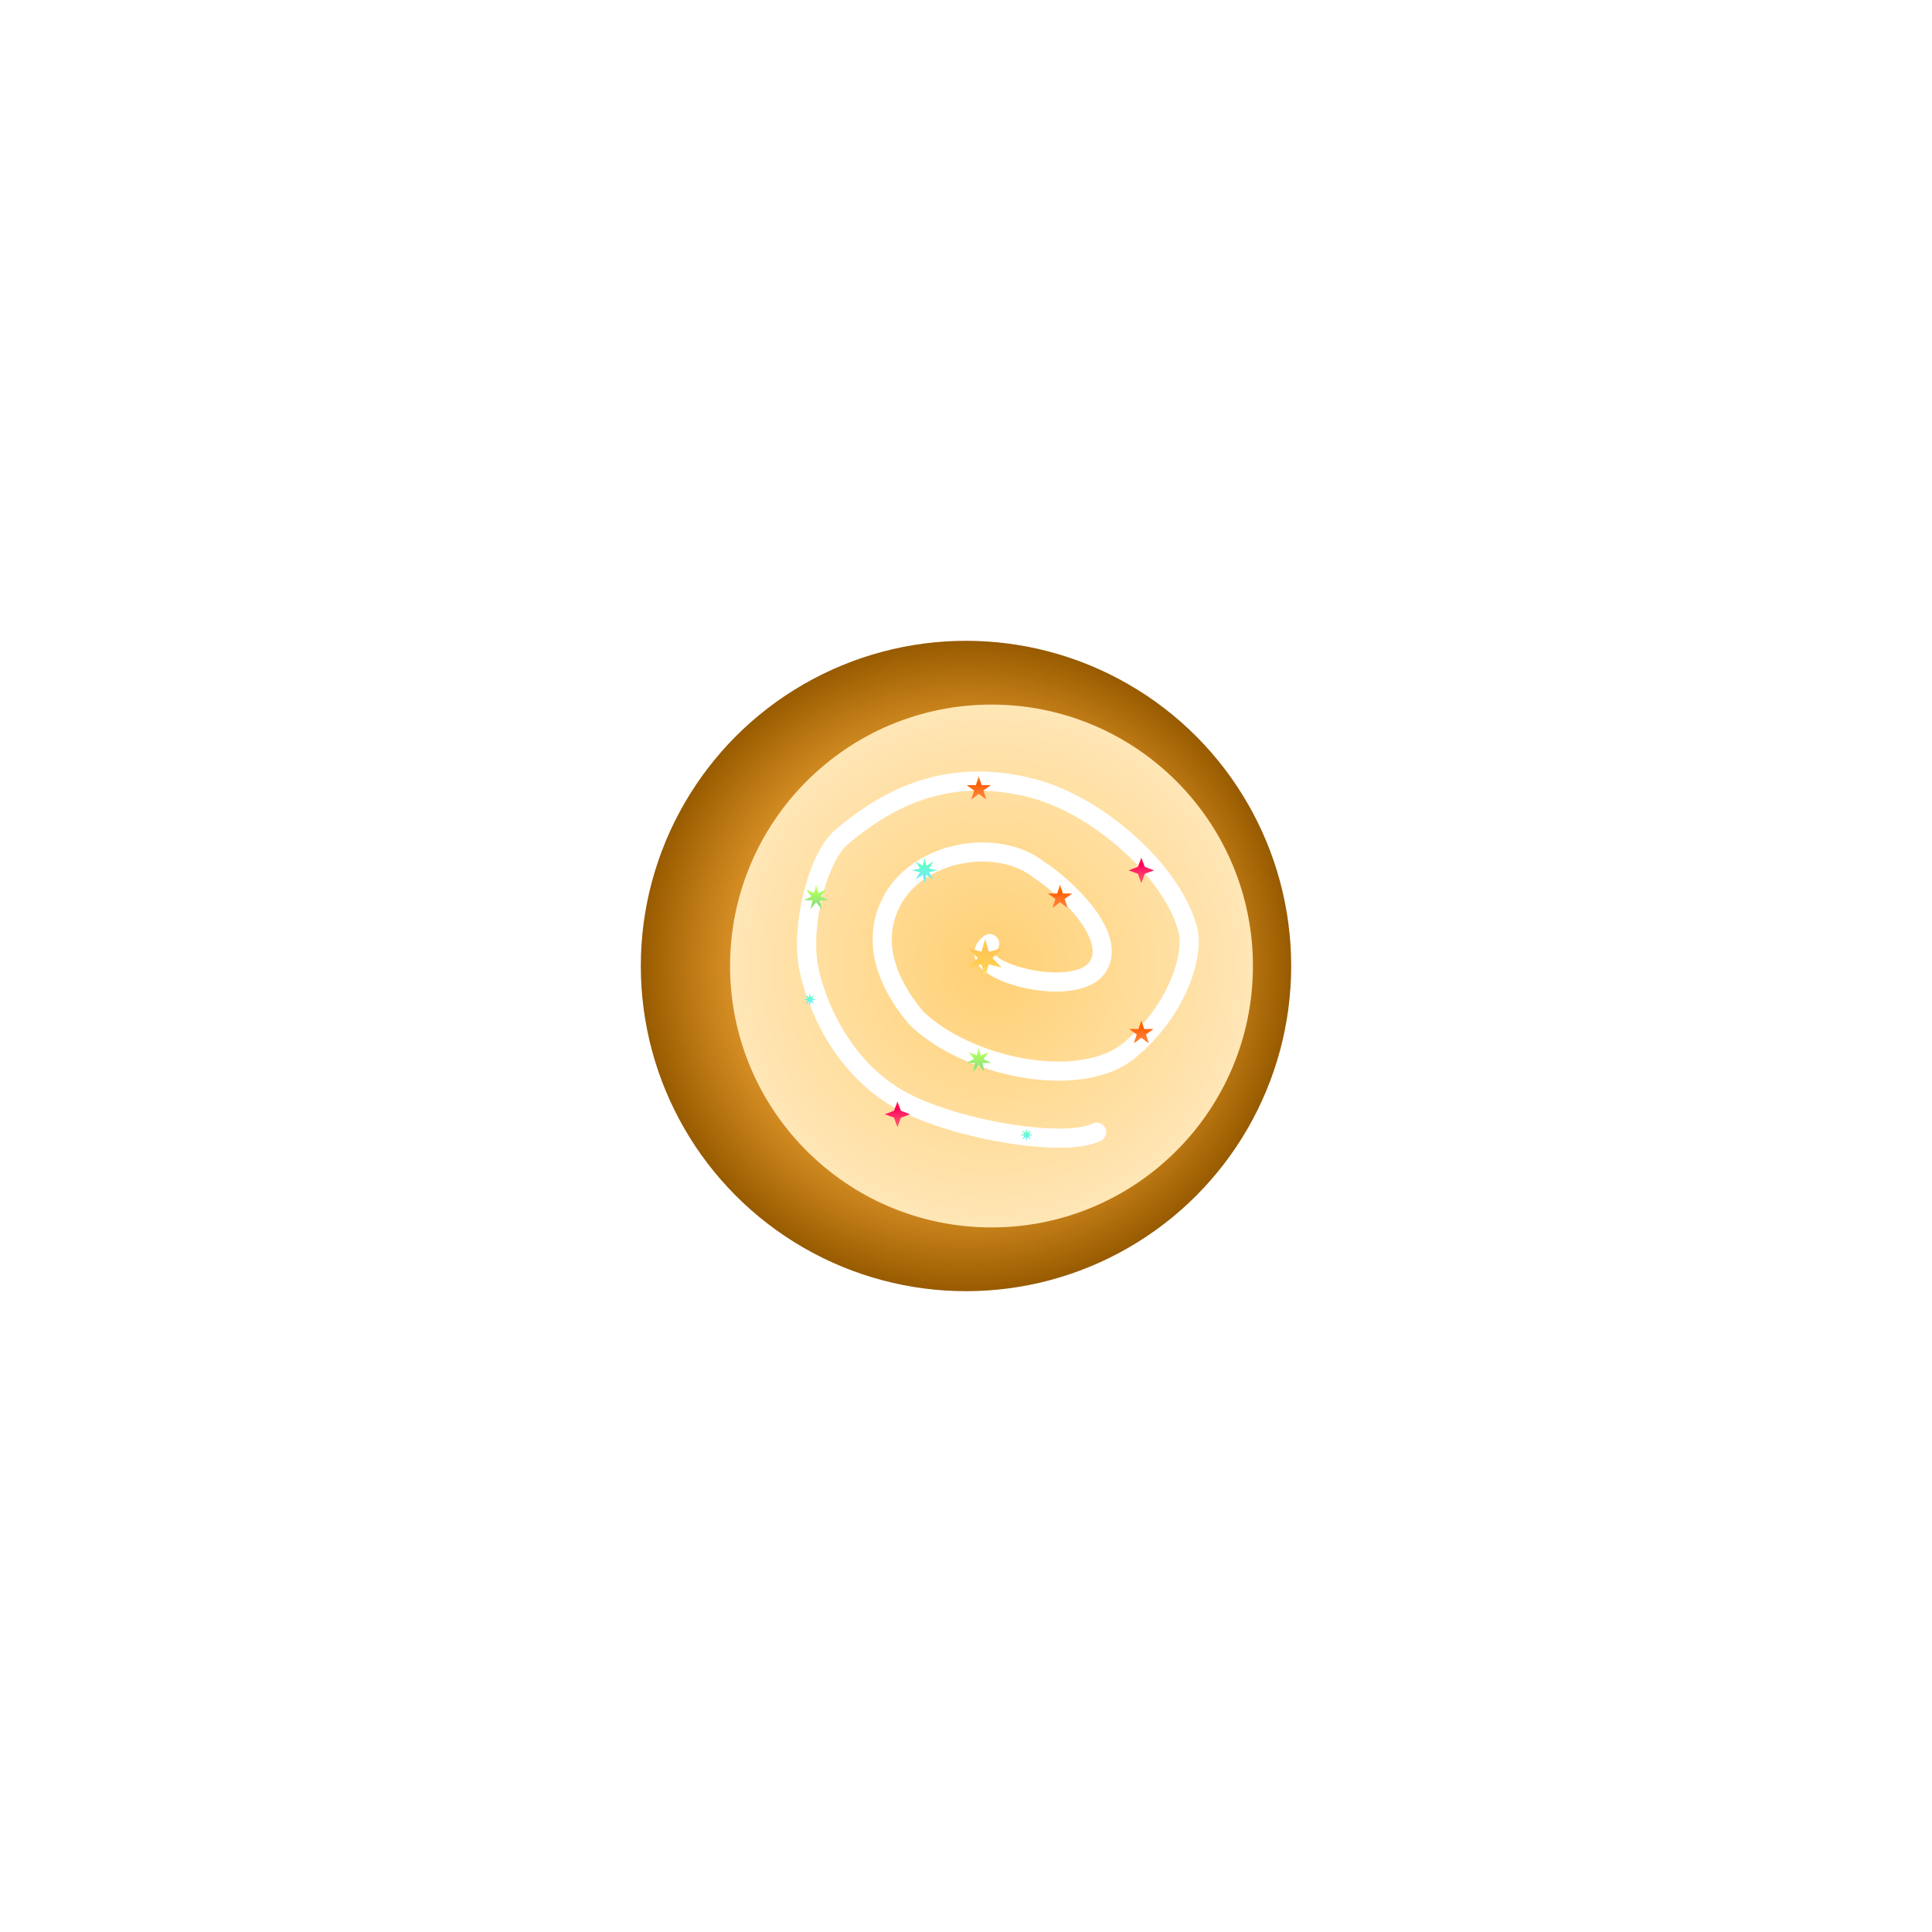 <svg width="202" height="202" viewBox="0 0 202 202" fill="none" xmlns="http://www.w3.org/2000/svg">
<g filter="url(#filter0_d_7887_9367)">
<circle cx="101" cy="101" r="54" fill="white"/>
</g>
<circle cx="101" cy="101" r="34" fill="url(#paint0_radial_7887_9367)"/>
<circle cx="103.667" cy="101.001" r="27.333" fill="url(#paint1_radial_7887_9367)"/>
<path d="M103.479 98.662C100.039 101.234 112.08 104.661 114.66 101.233C117.171 97.896 110.933 92.376 108.639 90.947C104.339 87.518 95.91 88.89 93.158 94.376C90.406 99.861 94.591 104.947 95.738 106.376C100.899 111.519 112.867 114.15 118.101 109.804C123.261 105.519 124.982 99.518 124.122 96.946C122.402 90.946 114.661 84.089 107.78 82.375C100.27 80.503 94.018 82.376 87.997 87.518C85.417 89.722 83.697 96.947 84.557 101.233C85.311 104.992 87.997 111.519 94.018 114.947C99.454 118.043 111.22 120.09 114.66 118.376" stroke="white" stroke-width="2" stroke-linecap="round"/>
<g filter="url(#filter1_d_7887_9367)">
<path d="M119.333 89.667L119.693 90.64L120.667 91L119.693 91.36L119.333 92.333L118.973 91.36L118 91L118.973 90.64L119.333 89.667Z" fill="url(#paint2_linear_7887_9367)"/>
</g>
<g filter="url(#filter2_d_7887_9367)">
<path d="M93.833 115.167L94.194 116.14L95.167 116.5L94.194 116.86L93.833 117.833L93.473 116.86L92.5 116.5L93.473 116.14L93.833 115.167Z" fill="url(#paint3_linear_7887_9367)"/>
</g>
<g filter="url(#filter3_d_7887_9367)">
<path d="M119.333 106.667L119.633 107.588H120.601L119.818 108.157L120.117 109.079L119.333 108.509L118.55 109.079L118.849 108.157L118.065 107.588H119.034L119.333 106.667Z" fill="url(#paint4_linear_7887_9367)"/>
</g>
<g filter="url(#filter4_d_7887_9367)">
<path d="M110.833 92.5L111.133 93.421H112.101L111.318 93.991L111.617 94.912L110.833 94.343L110.05 94.912L110.349 93.991L109.565 93.421H110.534L110.833 92.5Z" fill="url(#paint5_linear_7887_9367)"/>
</g>
<g filter="url(#filter5_d_7887_9367)">
<path d="M102.333 81.167L102.633 82.088H103.601L102.818 82.657L103.117 83.579L102.333 83.009L101.55 83.579L101.849 82.657L101.065 82.088H102.034L102.333 81.167Z" fill="url(#paint6_linear_7887_9367)"/>
</g>
<g filter="url(#filter6_d_7887_9367)">
<path d="M103 98.167L103.382 99.505L104.732 99.167L103.764 100.167L104.732 101.167L103.382 100.828L103 102.167L102.618 100.828L101.268 101.167L102.236 100.167L101.268 99.167L102.618 99.505L103 98.167Z" fill="url(#paint7_linear_7887_9367)"/>
</g>
<g filter="url(#filter7_d_7887_9367)">
<path d="M102.333 109.5L102.554 110.374L103.376 110.002L102.83 110.72L103.633 111.13L102.732 111.151L102.912 112.035L102.333 111.343L101.755 112.035L101.935 111.151L101.033 111.13L101.837 110.72L101.291 110.002L102.112 110.374L102.333 109.5Z" fill="url(#paint8_linear_7887_9367)"/>
</g>
<g filter="url(#filter8_d_7887_9367)">
<path d="M96.668 89.667L96.863 90.53L97.611 90.057L97.138 90.805L98.001 91L97.138 91.195L97.611 91.943L96.863 91.471L96.668 92.333L96.473 91.471L95.725 91.943L96.197 91.195L95.335 91L96.197 90.805L95.725 90.057L96.473 90.53L96.668 89.667Z" fill="url(#paint9_linear_7887_9367)"/>
</g>
<g filter="url(#filter9_d_7887_9367)">
<path d="M107.332 118L107.43 118.431L107.804 118.195L107.567 118.569L107.999 118.667L107.567 118.764L107.804 119.138L107.43 118.902L107.332 119.333L107.235 118.902L106.861 119.138L107.097 118.764L106.666 118.667L107.097 118.569L106.861 118.195L107.235 118.431L107.332 118Z" fill="url(#paint10_linear_7887_9367)"/>
</g>
<g filter="url(#filter10_d_7887_9367)">
<path d="M84.667 103.833L84.764 104.265L85.138 104.029L84.902 104.402L85.333 104.5L84.902 104.597L85.138 104.971L84.764 104.735L84.667 105.167L84.569 104.735L84.195 104.971L84.431 104.597L84 104.5L84.431 104.402L84.195 104.029L84.569 104.265L84.667 103.833Z" fill="url(#paint11_linear_7887_9367)"/>
</g>
<g filter="url(#filter11_d_7887_9367)">
<path d="M85.333 92.5L85.554 93.374L86.376 93.002L85.83 93.72L86.633 94.13L85.731 94.151L85.912 95.035L85.333 94.343L84.755 95.035L84.935 94.151L84.033 94.13L84.837 93.72L84.291 93.002L85.112 93.374L85.333 92.5Z" fill="url(#paint12_linear_7887_9367)"/>
</g>
<defs>
<filter id="filter0_d_7887_9367" x="0.043" y="0.043" width="201.913" height="201.913" filterUnits="userSpaceOnUse" color-interpolation-filters="sRGB">
<feFlood flood-opacity="0" result="BackgroundImageFix"/>
<feColorMatrix in="SourceAlpha" type="matrix" values="0 0 0 0 0 0 0 0 0 0 0 0 0 0 0 0 0 0 127 0" result="hardAlpha"/>
<feOffset/>
<feGaussianBlur stdDeviation="23.478"/>
<feComposite in2="hardAlpha" operator="out"/>
<feColorMatrix type="matrix" values="0 0 0 0 1 0 0 0 0 1 0 0 0 0 1 0 0 0 0.25 0"/>
<feBlend mode="normal" in2="BackgroundImageFix" result="effect1_dropShadow_7887_9367"/>
<feBlend mode="normal" in="SourceGraphic" in2="effect1_dropShadow_7887_9367" result="shape"/>
</filter>
<filter id="filter1_d_7887_9367" x="94.522" y="66.189" width="49.623" height="49.623" filterUnits="userSpaceOnUse" color-interpolation-filters="sRGB">
<feFlood flood-opacity="0" result="BackgroundImageFix"/>
<feColorMatrix in="SourceAlpha" type="matrix" values="0 0 0 0 0 0 0 0 0 0 0 0 0 0 0 0 0 0 127 0" result="hardAlpha"/>
<feOffset/>
<feGaussianBlur stdDeviation="11.739"/>
<feComposite in2="hardAlpha" operator="out"/>
<feColorMatrix type="matrix" values="0 0 0 0 1 0 0 0 0 1 0 0 0 0 1 0 0 0 0.25 0"/>
<feBlend mode="normal" in2="BackgroundImageFix" result="effect1_dropShadow_7887_9367"/>
<feBlend mode="normal" in="SourceGraphic" in2="effect1_dropShadow_7887_9367" result="shape"/>
</filter>
<filter id="filter2_d_7887_9367" x="69.022" y="91.689" width="49.623" height="49.623" filterUnits="userSpaceOnUse" color-interpolation-filters="sRGB">
<feFlood flood-opacity="0" result="BackgroundImageFix"/>
<feColorMatrix in="SourceAlpha" type="matrix" values="0 0 0 0 0 0 0 0 0 0 0 0 0 0 0 0 0 0 127 0" result="hardAlpha"/>
<feOffset/>
<feGaussianBlur stdDeviation="11.739"/>
<feComposite in2="hardAlpha" operator="out"/>
<feColorMatrix type="matrix" values="0 0 0 0 1 0 0 0 0 1 0 0 0 0 1 0 0 0 0.25 0"/>
<feBlend mode="normal" in2="BackgroundImageFix" result="effect1_dropShadow_7887_9367"/>
<feBlend mode="normal" in="SourceGraphic" in2="effect1_dropShadow_7887_9367" result="shape"/>
</filter>
<filter id="filter3_d_7887_9367" x="94.587" y="83.189" width="49.493" height="49.369" filterUnits="userSpaceOnUse" color-interpolation-filters="sRGB">
<feFlood flood-opacity="0" result="BackgroundImageFix"/>
<feColorMatrix in="SourceAlpha" type="matrix" values="0 0 0 0 0 0 0 0 0 0 0 0 0 0 0 0 0 0 127 0" result="hardAlpha"/>
<feOffset/>
<feGaussianBlur stdDeviation="11.739"/>
<feComposite in2="hardAlpha" operator="out"/>
<feColorMatrix type="matrix" values="0 0 0 0 1 0 0 0 0 1 0 0 0 0 1 0 0 0 0.25 0"/>
<feBlend mode="normal" in2="BackgroundImageFix" result="effect1_dropShadow_7887_9367"/>
<feBlend mode="normal" in="SourceGraphic" in2="effect1_dropShadow_7887_9367" result="shape"/>
</filter>
<filter id="filter4_d_7887_9367" x="86.087" y="69.022" width="49.493" height="49.369" filterUnits="userSpaceOnUse" color-interpolation-filters="sRGB">
<feFlood flood-opacity="0" result="BackgroundImageFix"/>
<feColorMatrix in="SourceAlpha" type="matrix" values="0 0 0 0 0 0 0 0 0 0 0 0 0 0 0 0 0 0 127 0" result="hardAlpha"/>
<feOffset/>
<feGaussianBlur stdDeviation="11.739"/>
<feComposite in2="hardAlpha" operator="out"/>
<feColorMatrix type="matrix" values="0 0 0 0 1 0 0 0 0 1 0 0 0 0 1 0 0 0 0.25 0"/>
<feBlend mode="normal" in2="BackgroundImageFix" result="effect1_dropShadow_7887_9367"/>
<feBlend mode="normal" in="SourceGraphic" in2="effect1_dropShadow_7887_9367" result="shape"/>
</filter>
<filter id="filter5_d_7887_9367" x="77.587" y="57.688" width="49.493" height="49.369" filterUnits="userSpaceOnUse" color-interpolation-filters="sRGB">
<feFlood flood-opacity="0" result="BackgroundImageFix"/>
<feColorMatrix in="SourceAlpha" type="matrix" values="0 0 0 0 0 0 0 0 0 0 0 0 0 0 0 0 0 0 127 0" result="hardAlpha"/>
<feOffset/>
<feGaussianBlur stdDeviation="11.739"/>
<feComposite in2="hardAlpha" operator="out"/>
<feColorMatrix type="matrix" values="0 0 0 0 1 0 0 0 0 1 0 0 0 0 1 0 0 0 0.25 0"/>
<feBlend mode="normal" in2="BackgroundImageFix" result="effect1_dropShadow_7887_9367"/>
<feBlend mode="normal" in="SourceGraphic" in2="effect1_dropShadow_7887_9367" result="shape"/>
</filter>
<filter id="filter6_d_7887_9367" x="77.79" y="74.689" width="50.42" height="50.956" filterUnits="userSpaceOnUse" color-interpolation-filters="sRGB">
<feFlood flood-opacity="0" result="BackgroundImageFix"/>
<feColorMatrix in="SourceAlpha" type="matrix" values="0 0 0 0 0 0 0 0 0 0 0 0 0 0 0 0 0 0 127 0" result="hardAlpha"/>
<feOffset/>
<feGaussianBlur stdDeviation="11.739"/>
<feComposite in2="hardAlpha" operator="out"/>
<feColorMatrix type="matrix" values="0 0 0 0 1 0 0 0 0 1 0 0 0 0 1 0 0 0 0.25 0"/>
<feBlend mode="normal" in2="BackgroundImageFix" result="effect1_dropShadow_7887_9367"/>
<feBlend mode="normal" in="SourceGraphic" in2="effect1_dropShadow_7887_9367" result="shape"/>
</filter>
<filter id="filter7_d_7887_9367" x="77.555" y="86.022" width="49.557" height="49.491" filterUnits="userSpaceOnUse" color-interpolation-filters="sRGB">
<feFlood flood-opacity="0" result="BackgroundImageFix"/>
<feColorMatrix in="SourceAlpha" type="matrix" values="0 0 0 0 0 0 0 0 0 0 0 0 0 0 0 0 0 0 127 0" result="hardAlpha"/>
<feOffset/>
<feGaussianBlur stdDeviation="11.739"/>
<feComposite in2="hardAlpha" operator="out"/>
<feColorMatrix type="matrix" values="0 0 0 0 1 0 0 0 0 1 0 0 0 0 1 0 0 0 0.25 0"/>
<feBlend mode="normal" in2="BackgroundImageFix" result="effect1_dropShadow_7887_9367"/>
<feBlend mode="normal" in="SourceGraphic" in2="effect1_dropShadow_7887_9367" result="shape"/>
</filter>
<filter id="filter8_d_7887_9367" x="71.856" y="66.189" width="49.623" height="49.623" filterUnits="userSpaceOnUse" color-interpolation-filters="sRGB">
<feFlood flood-opacity="0" result="BackgroundImageFix"/>
<feColorMatrix in="SourceAlpha" type="matrix" values="0 0 0 0 0 0 0 0 0 0 0 0 0 0 0 0 0 0 127 0" result="hardAlpha"/>
<feOffset/>
<feGaussianBlur stdDeviation="11.739"/>
<feComposite in2="hardAlpha" operator="out"/>
<feColorMatrix type="matrix" values="0 0 0 0 1 0 0 0 0 1 0 0 0 0 1 0 0 0 0.25 0"/>
<feBlend mode="normal" in2="BackgroundImageFix" result="effect1_dropShadow_7887_9367"/>
<feBlend mode="normal" in="SourceGraphic" in2="effect1_dropShadow_7887_9367" result="shape"/>
</filter>
<filter id="filter9_d_7887_9367" x="83.187" y="94.522" width="48.29" height="48.29" filterUnits="userSpaceOnUse" color-interpolation-filters="sRGB">
<feFlood flood-opacity="0" result="BackgroundImageFix"/>
<feColorMatrix in="SourceAlpha" type="matrix" values="0 0 0 0 0 0 0 0 0 0 0 0 0 0 0 0 0 0 127 0" result="hardAlpha"/>
<feOffset/>
<feGaussianBlur stdDeviation="11.739"/>
<feComposite in2="hardAlpha" operator="out"/>
<feColorMatrix type="matrix" values="0 0 0 0 1 0 0 0 0 1 0 0 0 0 1 0 0 0 0.25 0"/>
<feBlend mode="normal" in2="BackgroundImageFix" result="effect1_dropShadow_7887_9367"/>
<feBlend mode="normal" in="SourceGraphic" in2="effect1_dropShadow_7887_9367" result="shape"/>
</filter>
<filter id="filter10_d_7887_9367" x="60.522" y="80.355" width="48.29" height="48.29" filterUnits="userSpaceOnUse" color-interpolation-filters="sRGB">
<feFlood flood-opacity="0" result="BackgroundImageFix"/>
<feColorMatrix in="SourceAlpha" type="matrix" values="0 0 0 0 0 0 0 0 0 0 0 0 0 0 0 0 0 0 127 0" result="hardAlpha"/>
<feOffset/>
<feGaussianBlur stdDeviation="11.739"/>
<feComposite in2="hardAlpha" operator="out"/>
<feColorMatrix type="matrix" values="0 0 0 0 1 0 0 0 0 1 0 0 0 0 1 0 0 0 0.25 0"/>
<feBlend mode="normal" in2="BackgroundImageFix" result="effect1_dropShadow_7887_9367"/>
<feBlend mode="normal" in="SourceGraphic" in2="effect1_dropShadow_7887_9367" result="shape"/>
</filter>
<filter id="filter11_d_7887_9367" x="60.555" y="69.022" width="49.557" height="49.491" filterUnits="userSpaceOnUse" color-interpolation-filters="sRGB">
<feFlood flood-opacity="0" result="BackgroundImageFix"/>
<feColorMatrix in="SourceAlpha" type="matrix" values="0 0 0 0 0 0 0 0 0 0 0 0 0 0 0 0 0 0 127 0" result="hardAlpha"/>
<feOffset/>
<feGaussianBlur stdDeviation="11.739"/>
<feComposite in2="hardAlpha" operator="out"/>
<feColorMatrix type="matrix" values="0 0 0 0 1 0 0 0 0 1 0 0 0 0 1 0 0 0 0.25 0"/>
<feBlend mode="normal" in2="BackgroundImageFix" result="effect1_dropShadow_7887_9367"/>
<feBlend mode="normal" in="SourceGraphic" in2="effect1_dropShadow_7887_9367" result="shape"/>
</filter>
<radialGradient id="paint0_radial_7887_9367" cx="0" cy="0" r="1" gradientUnits="userSpaceOnUse" gradientTransform="translate(101 101) rotate(90) scale(34)">
<stop stop-color="#A86C11"/>
<stop offset="0.727" stop-color="#CE7B00" stop-opacity="0.858"/>
<stop offset="1" stop-color="#985B00"/>
</radialGradient>
<radialGradient id="paint1_radial_7887_9367" cx="0" cy="0" r="1" gradientUnits="userSpaceOnUse" gradientTransform="translate(103.667 101.001) rotate(90) scale(27.333)">
<stop stop-color="#FFD074"/>
<stop offset="1" stop-color="#FFE6B6"/>
</radialGradient>
<linearGradient id="paint2_linear_7887_9367" x1="119.333" y1="89.667" x2="119.333" y2="92.801" gradientUnits="userSpaceOnUse">
<stop stop-color="#FF2D2D"/>
<stop offset="0.226" stop-color="#FF005C"/>
<stop offset="0.6" stop-color="#FF3F6D"/>
<stop offset="1" stop-color="#FF5555"/>
</linearGradient>
<linearGradient id="paint3_linear_7887_9367" x1="93.833" y1="115.167" x2="93.833" y2="118.301" gradientUnits="userSpaceOnUse">
<stop stop-color="#FF2D2D"/>
<stop offset="0.226" stop-color="#FF005C"/>
<stop offset="0.6" stop-color="#FF3F6D"/>
<stop offset="1" stop-color="#FF5555"/>
</linearGradient>
<linearGradient id="paint4_linear_7887_9367" x1="119.333" y1="106.667" x2="119.333" y2="109.801" gradientUnits="userSpaceOnUse">
<stop stop-color="#FF8A00"/>
<stop offset="0.226" stop-color="#FF5C00"/>
<stop offset="0.6" stop-color="#FF7D33"/>
<stop offset="1" stop-color="#FF6C1A"/>
</linearGradient>
<linearGradient id="paint5_linear_7887_9367" x1="110.833" y1="92.5" x2="110.833" y2="95.634" gradientUnits="userSpaceOnUse">
<stop stop-color="#FF8A00"/>
<stop offset="0.226" stop-color="#FF5C00"/>
<stop offset="0.6" stop-color="#FF7D33"/>
<stop offset="1" stop-color="#FF6C1A"/>
</linearGradient>
<linearGradient id="paint6_linear_7887_9367" x1="102.333" y1="81.167" x2="102.333" y2="84.301" gradientUnits="userSpaceOnUse">
<stop stop-color="#FF8A00"/>
<stop offset="0.226" stop-color="#FF5C00"/>
<stop offset="0.6" stop-color="#FF7D33"/>
<stop offset="1" stop-color="#FF6C1A"/>
</linearGradient>
<linearGradient id="paint7_linear_7887_9367" x1="103" y1="98.167" x2="103" y2="102.868" gradientUnits="userSpaceOnUse">
<stop stop-color="#FFD84F"/>
<stop offset="0.226" stop-color="#FFC554"/>
<stop offset="0.6" stop-color="#FFCE50"/>
<stop offset="1" stop-color="#FFF6A8"/>
</linearGradient>
<linearGradient id="paint8_linear_7887_9367" x1="102.333" y1="109.5" x2="102.333" y2="112.634" gradientUnits="userSpaceOnUse">
<stop stop-color="#DEFF97"/>
<stop offset="0.226" stop-color="#ADFF5C"/>
<stop offset="0.6" stop-color="#97E57C"/>
<stop offset="1" stop-color="#4DE954"/>
</linearGradient>
<linearGradient id="paint9_linear_7887_9367" x1="96.668" y1="89.667" x2="96.668" y2="92.801" gradientUnits="userSpaceOnUse">
<stop stop-color="#86FFC5"/>
<stop offset="0.226" stop-color="#62FFC6"/>
<stop offset="0.6" stop-color="#71EFEF"/>
<stop offset="1" stop-color="#49E9FF"/>
</linearGradient>
<linearGradient id="paint10_linear_7887_9367" x1="107.332" y1="118" x2="107.332" y2="119.567" gradientUnits="userSpaceOnUse">
<stop stop-color="#86FFC5"/>
<stop offset="0.226" stop-color="#62FFC6"/>
<stop offset="0.6" stop-color="#71EFEF"/>
<stop offset="1" stop-color="#49E9FF"/>
</linearGradient>
<linearGradient id="paint11_linear_7887_9367" x1="84.667" y1="103.833" x2="84.667" y2="105.4" gradientUnits="userSpaceOnUse">
<stop stop-color="#86FFC5"/>
<stop offset="0.226" stop-color="#62FFC6"/>
<stop offset="0.6" stop-color="#71EFEF"/>
<stop offset="1" stop-color="#49E9FF"/>
</linearGradient>
<linearGradient id="paint12_linear_7887_9367" x1="85.333" y1="92.5" x2="85.333" y2="95.634" gradientUnits="userSpaceOnUse">
<stop stop-color="#DEFF97"/>
<stop offset="0.226" stop-color="#ADFF5C"/>
<stop offset="0.6" stop-color="#97E57C"/>
<stop offset="1" stop-color="#4DE954"/>
</linearGradient>
</defs>
</svg>
